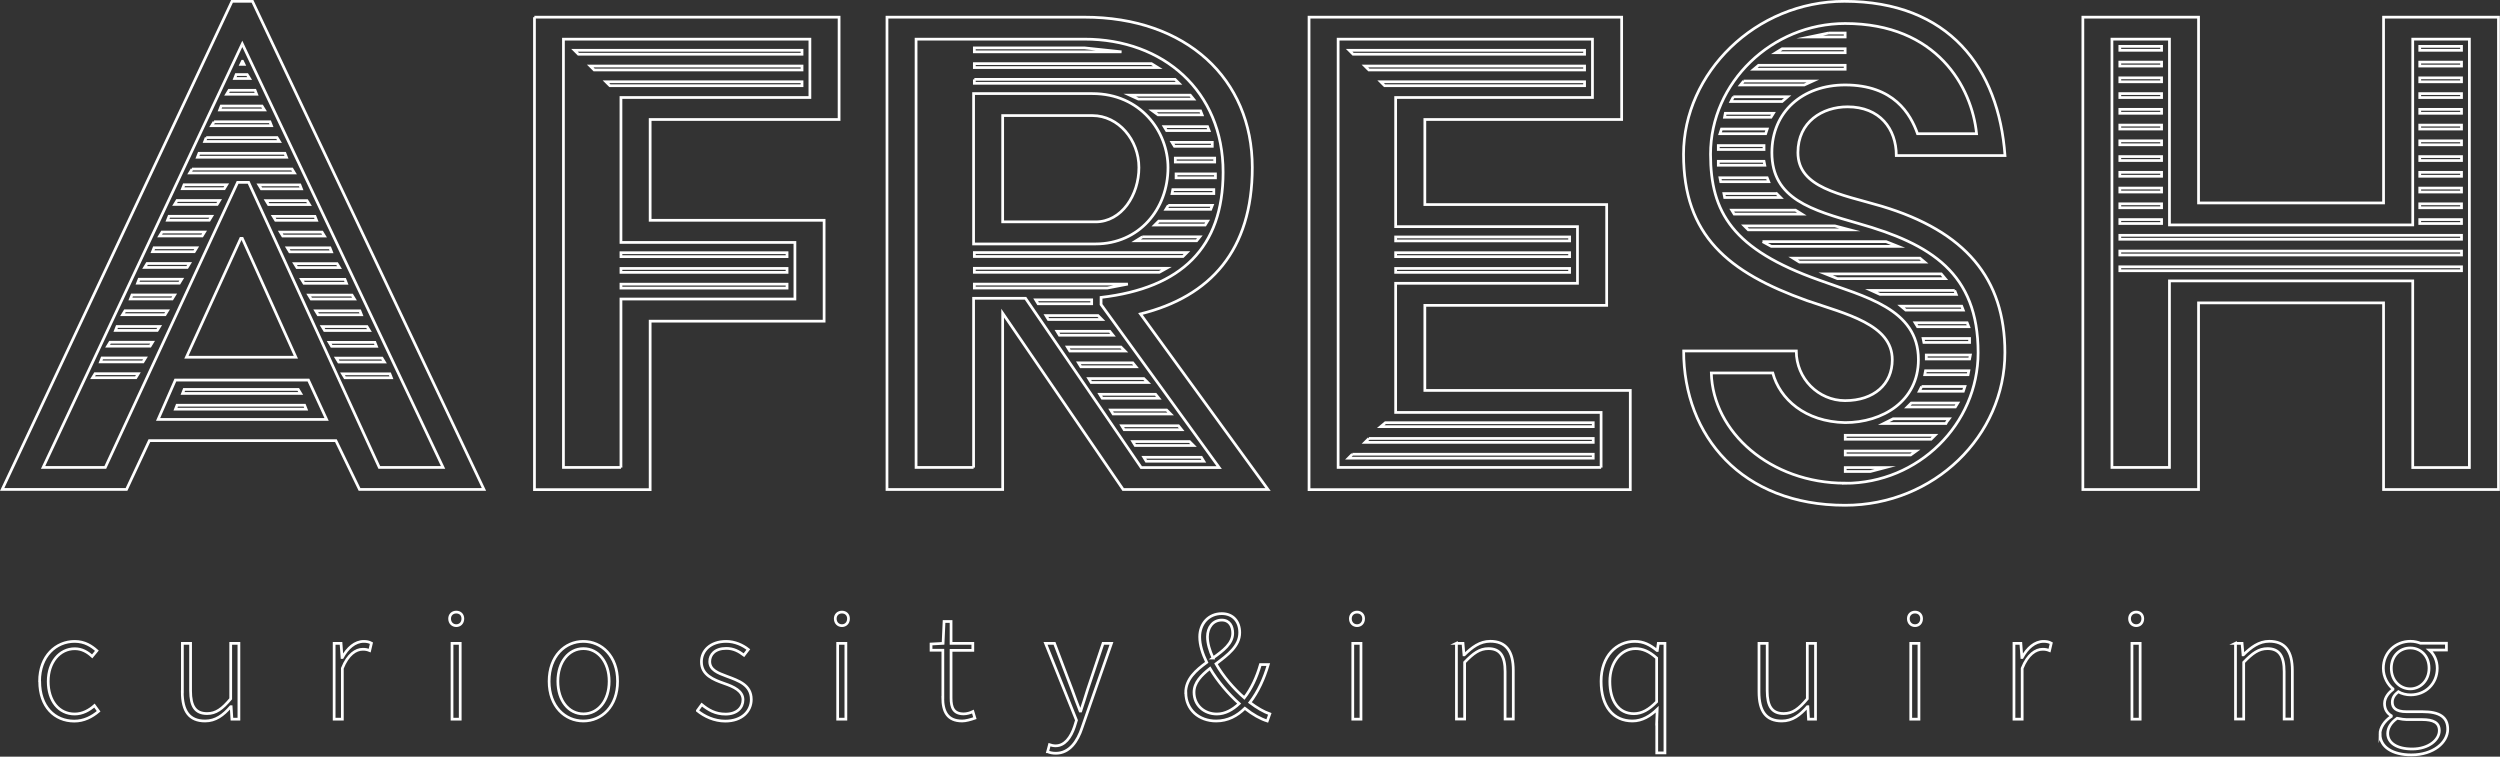 <!--?xml version="1.0" encoding="UTF-8"?-->
<svg id="_레이어_2" data-name="레이어 2" xmlns="http://www.w3.org/2000/svg" viewBox="0 0 228.64 69.2" width="228.64" height="69.2">
  <rect x="0" y="0" width="228.64" height="69.2" fill="#333333" stroke="none"/>
  <defs>
    <style>
      .cls-1 {
        fill: none;
        stroke: #fff;
        stroke-miterlimit: 10;
        stroke-width: .25px;
      }
    </style>
  </defs>
  <g id="_레이어_1-2" data-name="레이어 1">
    <g>
      <path class="cls-1 svg-elem-1" d="m21.22.12h1.87l21.17,44.64h-11.38l-2.16-4.46H13.66l-2.09,4.46H.2L21.22.12Zm-11.59,42.63l12.1-26.07h1.01l11.95,26.07h5.83L22.16,4.01,3.94,42.75h5.69Zm-.94-8.57h3.96l-.22.36h-3.96l.22-.36Zm.65-1.44h3.96l-.22.36h-3.89l.14-.36Zm.72-1.44h3.89l-.22.36h-3.89l.22-.36Zm.65-1.44h3.89l-.22.36h-3.82l.14-.36Zm.72-1.44h3.89l-.22.36h-3.89l.22-.36Zm.65-1.44h3.89l-.22.36h-3.82l.14-.36Zm.65-1.44h3.89l-.22.36h-3.82l.14-.36Zm.72-1.44h3.89l-.22.36h-3.89l.22-.36Zm.65-1.44h3.89l-.22.36h-3.82l.14-.36Zm15.77,15.7l-1.66-3.6h-12.17l-1.58,3.6h15.41Zm-15.05-17.14h3.89l-.22.36h-3.89l.22-.36Zm.65-1.44h3.89l-.22.36h-3.82l.14-.36Zm.72-1.44h3.89l-.22.36h-3.89l.22-.36Zm0,18.72h11.67l.14.36h-11.95l.14-.36Zm.65-20.16h3.89l-.22.36h-3.82l.14-.36Zm0,18.72h10.44l.22.36h-10.8l.14-.36Zm10.22-2.95l-4.9-10.87h-.14l-4.97,10.87h10.01Zm-9.5-17.21h9.15l.22.36h-9.58l.22-.36Zm.65-1.44h7.85l.14.36h-8.14l.14-.36Zm.65-1.44h6.48l.22.36h-6.84l.14-.36Zm.72-1.44h5.11l.14.36h-5.47l.22-.36Zm.65-1.44h3.74l.22.36h-4.1l.14-.36Zm.72-1.44h2.38l.14.36h-2.74l.22-.36Zm.65-1.44h1.01l.22.36h-1.37l.14-.36Zm.58-1.22l.14.29h-.29l.14-.29Zm1.51,11.31h3.74l.14.36h-3.67l-.22-.36Zm.65,1.44h3.74l.22.36h-3.74l-.22-.36Zm.65,1.44h3.82l.14.36h-3.74l-.22-.36Zm.65,1.44h3.82l.22.36h-3.82l-.22-.36Zm.65,1.44h3.89l.14.36h-3.82l-.22-.36Zm.65,1.44h3.89l.22.36h-3.89l-.22-.36Zm.65,1.44h3.96l.14.36h-3.89l-.22-.36Zm.65,1.44h3.96l.22.36h-3.96l-.22-.36Zm4.68,1.44l.14.36h-3.96l-.22-.36h4.03Zm.65,1.44l.22.36h-4.1l-.22-.36h4.1Zm.72,1.44l.14.36h-4.1l-.22-.36h4.18Zm.65,1.44l.22.36h-4.18l-.22-.36h4.18Zm.72,1.44l.14.36h-4.25l-.22-.36h4.32Z"></path>
      <path class="cls-1 svg-elem-2" d="m48.87,1.57h27.87v9.36h-17.28v9.22h15.91v9.22h-15.91v15.41h-10.58V1.57Zm7.92,41.19v-15.41h15.91v-5.18h-15.91v-13.25h17.28V3.58h-22.54v39.17h5.26Zm-4.25-38.16h20.81v.36h-20.45l-.36-.36Zm1.44,1.44h19.37v.36h-19.01l-.36-.36Zm1.44,1.44h17.93v.36h-17.57l-.36-.36Zm1.37,15.63h15.19v.36h-15.19v-.36Zm0,1.44h15.19v.36h-15.19v-.36Zm0,1.44h15.19v.36h-15.19v-.36Z"></path>
      <path class="cls-1 svg-elem-3" d="m81.12,1.57h18.07c9.29,0,15.34,5.62,15.34,13.75,0,7.56-3.82,11.81-10.23,13.39l11.67,16.06h-13.25l-11.02-16.13v16.13h-10.58V1.57Zm7.92,41.19v-15.48h4.75l10.58,15.48h7.13l-10.8-14.91v-.65c7.34-.86,11.16-4.54,11.16-11.45,0-7.42-5.47-12.17-12.67-12.17h-15.41v39.17h5.26Zm0-34.2h10.87c4.39,0,6.91,3.46,6.91,6.77,0,3.82-2.66,6.98-6.62,6.98h-11.16v-13.75Zm.07-4.18h10.08l3.38.36h-13.46v-.36Zm0,1.44h16.2l.58.36h-16.78v-.36Zm0,1.44h18.36l.36.36h-18.72v-.36Zm0,15.84h19.44l-.36.36h-19.08v-.36Zm0,1.44h17.57l-.65.36h-16.92v-.36Zm0,1.44h14.04l-1.87.36h-12.17v-.36Zm11.09-5.69c2.38,0,3.96-2.45,3.96-4.97s-1.87-4.75-4.25-4.75h-8.21v9.72h8.5Zm-5.47,7.13h5.11v.36h-4.9l-.22-.36Zm.94,1.44h4.75l.36.36h-4.9l-.22-.36Zm1.01,1.44h4.82l.29.36h-4.9l-.22-.36Zm.94,1.44h4.9l.36.36h-5.04l-.22-.36Zm5.98,1.44l.29.36h-5.04l-.22-.36h4.97Zm1.01,1.44l.36.36h-5.18l-.22-.36h5.04Zm1.08,1.44l.29.36h-5.18l-.22-.36h5.11Zm1.01,1.44l.36.36h-5.26l-.22-.36h5.11Zm1.08,1.44l.29.36h-5.26l-.22-.36h5.18Zm1.08-30.24l.29.36h-5.04l-.79-.36h5.54Zm-.07,31.68l.36.36h-5.33l-.22-.36h5.18Zm-4.32-18.72h5.26l-.29.36h-5.54l.58-.36Zm5.4,20.16l.22.36h-5.26l-.22-.36h5.26Zm-.07-31.68l.14.36h-4.03l-.5-.36h4.39Zm-3.82,10.08h4.46l-.22.36h-4.61l.36-.36Zm.5-8.64h3.96l.14.36h-3.89l-.22-.36Zm.36,7.2h4.03l-.14.36h-4.1l.22-.36Zm.36-5.76h3.67v.36h-3.46l-.22-.36Zm.07,4.32h3.74v.36h-3.82l.07-.36Zm.22-2.88h3.6v.36h-3.6v-.36Zm.07,1.44h3.6v.36h-3.6v-.36Z"></path>
      <path class="cls-1 svg-elem-4" d="m119.72,1.57h28.59v9.36h-18v7.78h16.63v9.22h-16.63v7.78h18.79v9.07h-29.38V1.57Zm26.71,41.19v-5.04h-18.79v-11.81h16.63v-5.18h-16.63v-11.81h18V3.58h-23.26v39.17h24.05Zm-22.75-1.22h22.03v.36h-22.39l.36-.36Zm-.29-36.94h21.53v.36h-21.17l-.36-.36Zm1.44,1.44h20.09v.36h-19.73l-.36-.36Zm.36,34.06h20.52v.36h-20.88l.36-.36Zm1.08-32.62h18.65v.36h-18.29l-.36-.36Zm.43,31.18h19.01v.36h-19.44l.43-.36Zm.94-16.99h15.91v.36h-15.91v-.36Zm0,1.44h15.91v.36h-15.91v-.36Zm0,1.44h15.91v.36h-15.91v-.36Z"></path>
      <path class="cls-1 svg-elem-5" d="m164.28,32.1c0,2.52,2.02,4.54,4.46,4.54,2.66,0,4.32-1.51,4.32-3.74,0-3.24-4.25-4.18-7.78-5.4-7.27-2.59-11.31-5.98-11.31-13.39S160.54.12,168.68.12c9.58,0,14.11,6.12,14.69,14.11h-9.94c0-2.45-1.51-4.46-4.46-4.46-2.3,0-4.54,1.37-4.54,4.18,0,3.24,3.96,3.82,7.63,4.9,7.7,2.3,11.3,6.62,11.3,13.39,0,7.63-6.48,13.97-14.62,13.97-9.43,0-14.76-6.34-14.76-14.11h10.3Zm4.46,12.1c6.7,0,12.17-5.4,12.17-11.95,0-7.27-4.32-9.94-10.94-11.81-4.25-1.22-7.92-2.23-7.92-6.48,0-3.74,2.81-6.19,6.7-6.19,4.46,0,5.98,2.66,6.62,4.46h5.4c-.43-4.25-3.6-10.08-12.02-10.08-6.7,0-12.31,5.4-12.31,11.95,0,5.33,2.02,8.71,9.94,11.52,4.1,1.51,9.07,2.59,9.07,7.27,0,3.82-3.31,5.76-6.7,5.76-3.67-.07-5.98-2.16-6.62-4.54h-5.62c.14,5.4,5.4,10.08,12.24,10.08Zm-11.59-30.89h4.18v.36h-4.18v-.36Zm0,1.44h4.18l.07.36h-4.25v-.36Zm.29-2.95h4.18l-.14.43h-4.18l.14-.43Zm-.14,4.46h4.32l.14.36h-4.39l-.07-.36Zm.36,1.44h4.82l-.07-.07.43.43h-5.11l-.07-.36Zm.14-7.34h4.39l-.22.36h-4.25l.07-.36Zm.72-1.51h4.97l-.5.43h-4.68l.22-.43Zm-.14,10.37h5.83l.58.36h-6.19l-.22-.36Zm1.08-11.81h6.34l-.79.36h-5.83l.29-.36Zm.07,13.25h8.28l1.37.36h-9.29l-.36-.36Zm1.3-14.69h7.92v.36h-8.35l.43-.36Zm.36,16.13h11.31l1.08.43h-11.59l-.79-.43Zm1.8-17.64h5.76v.36h-6.34l.58-.36Zm12.6,19.15l.43.36h-11.45l-.58-.36h11.59Zm-8.35-20.59h1.51v.36h-3.24l1.73-.36Zm10.3,22.03l.36.43h-9.86l-1.08-.43h10.58Zm-8.78,14.76h8.21l-.36.36h-7.85v-.36Zm0,1.44h6.48l-.5.36h-5.98v-.36Zm0,1.51h3.67l-1.37.36h-2.3v-.36Zm10.01-16.2l.14.36h-6.98l-.79-.36h7.63Zm-5.62,11.74h5.11l-.22.29-.07.14h-5.69l.86-.43Zm6.26-10.3l.14.36h-5.26l-.43-.36h5.54Zm-4.61,8.86h4.25l-.22.36h-4.39l.36-.36Zm.36-7.34h4.75l.14.36h-4.68l-.22-.36Zm.58,5.83h3.96l-.14.43h-4.03l.22-.43Zm.14-4.39h4.25v.36h-4.18l-.07-.36Zm.22,2.95h3.96l-.07.36h-3.96l.07-.36Zm.07-1.44h4.03l-.07.36h-3.96v-.36Z"></path>
      <path class="cls-1 svg-elem-6" d="m190.49,1.57h10.58v16.99h16.92V1.57h10.51v43.2h-10.51v-17.07h-16.92v17.07h-10.58V1.57Zm7.92,41.19v-17.07h22.25v17.07h5.18V3.58h-5.18v16.99h-22.25V3.58h-5.26v39.17h5.26Zm-4.54-38.52h3.82v.36h-3.82v-.36Zm0,1.44h3.82v.36h-3.82v-.36Zm0,1.44h3.82v.36h-3.82v-.36Zm0,1.44h3.82v.36h-3.82v-.36Zm0,1.44h3.82v.36h-3.82v-.36Zm0,1.44h3.82v.36h-3.82v-.36Zm0,1.44h3.82v.36h-3.82v-.36Zm0,1.44h3.82v.36h-3.82v-.36Zm0,1.44h3.82v.36h-3.82v-.36Zm0,1.44h3.82v.36h-3.82v-.36Zm0,1.44h3.82v.36h-3.82v-.36Zm0,1.44h3.82v.36h-3.82v-.36Zm0,1.44h31.25v.36h-31.25v-.36Zm0,1.44h31.25v.36h-31.25v-.36Zm0,1.44h31.25v.36h-31.25v-.36Zm27.43-20.16h3.82v.36h-3.82v-.36Zm0,1.44h3.82v.36h-3.82v-.36Zm0,1.44h3.82v.36h-3.82v-.36Zm0,1.44h3.82v.36h-3.82v-.36Zm0,1.44h3.82v.36h-3.82v-.36Zm0,1.44h3.82v.36h-3.82v-.36Zm0,1.44h3.82v.36h-3.82v-.36Zm0,1.44h3.82v.36h-3.82v-.36Zm0,1.44h3.82v.36h-3.82v-.36Zm0,1.44h3.82v.36h-3.82v-.36Zm0,1.44h3.82v.36h-3.82v-.36Zm0,1.44h3.82v.36h-3.82v-.36Z"></path>
    </g>
    <g>
      <path class="cls-1 svg-elem-7" d="m3.62,62.31c0-2.31,1.5-3.65,3.21-3.65.92,0,1.55.42,2.03.85l-.43.52c-.43-.4-.94-.7-1.59-.7-1.38,0-2.43,1.22-2.43,2.99s.96,2.98,2.42,2.98c.72,0,1.34-.35,1.81-.77l.38.52c-.61.52-1.35.9-2.22.9-1.81,0-3.17-1.33-3.17-3.63Z"></path>
      <path class="cls-1 svg-elem-8" d="m16.68,63.27v-4.43h.75v4.34c0,1.42.44,2.08,1.51,2.08.81,0,1.38-.42,2.16-1.35v-5.07h.75v6.93h-.64l-.07-1.14h-.04c-.68.78-1.38,1.31-2.34,1.31-1.44,0-2.09-.88-2.09-2.67Z"></path>
      <path class="cls-1 svg-elem-9" d="m30.57,58.84h.62l.09,1.29h.03c.47-.87,1.16-1.47,1.96-1.47.27,0,.48.04.7.16l-.16.68c-.23-.09-.36-.12-.64-.12-.61,0-1.35.46-1.86,1.74v4.65h-.75v-6.93Z"></path>
      <path class="cls-1 svg-elem-10" d="m41.12,56.58c0-.36.26-.6.61-.6s.6.23.6.6c0,.39-.26.64-.6.64s-.61-.25-.61-.64Zm.22,2.26h.75v6.93h-.75v-6.93Z"></path>
      <path class="cls-1 svg-elem-11" d="m50.22,62.31c0-2.31,1.46-3.65,3.13-3.65s3.13,1.34,3.13,3.65-1.46,3.63-3.13,3.63-3.13-1.33-3.13-3.63Zm5.49,0c0-1.77-1-2.99-2.35-2.99s-2.34,1.22-2.34,2.99.99,2.98,2.34,2.98,2.35-1.21,2.35-2.98Z"></path>
      <path class="cls-1 svg-elem-12" d="m63.78,64.99l.4-.55c.6.49,1.24.87,2.18.87,1.05,0,1.59-.6,1.59-1.31,0-.82-.87-1.2-1.68-1.48-1.03-.36-2.12-.79-2.12-1.99,0-1.01.81-1.87,2.27-1.87.77,0,1.51.33,2.02.74l-.4.52c-.47-.35-.95-.62-1.62-.62-1.04,0-1.51.57-1.51,1.2,0,.77.75,1.05,1.56,1.35,1.07.4,2.24.78,2.24,2.12,0,1.07-.85,1.98-2.38,1.98-1.01,0-1.91-.43-2.55-.95Z"></path>
      <path class="cls-1 svg-elem-13" d="m76.39,56.58c0-.36.26-.6.61-.6s.6.23.6.6c0,.39-.26.64-.6.64s-.61-.25-.61-.64Zm.22,2.26h.75v6.93h-.75v-6.93Z"></path>
      <path class="cls-1 svg-elem-14" d="m86.23,63.79v-4.32h-1.08v-.57l1.1-.06.09-2h.64v2h1.99v.64h-1.99v4.37c0,.87.23,1.44,1.16,1.44.26,0,.6-.09.84-.21l.18.6c-.4.14-.85.26-1.16.26-1.36,0-1.78-.86-1.78-2.15Z"></path>
      <path class="cls-1 svg-elem-15" d="m95.81,68.75l.17-.64c.14.05.36.1.56.1.83,0,1.39-.75,1.73-1.76l.18-.58-2.83-7.03h.82l1.61,4.24c.22.6.48,1.33.73,1.95h.06c.21-.62.43-1.35.62-1.95l1.42-4.24h.77l-2.7,7.74c-.4,1.2-1.12,2.31-2.39,2.31-.27,0-.55-.05-.74-.14Z"></path>
      <path class="cls-1 svg-elem-16" d="m108.44,63.35c0-1.25.94-2.05,1.92-2.77-.39-.81-.64-1.6-.64-2.33,0-1.22.82-2.13,2.02-2.13,1.05,0,1.64.74,1.64,1.74,0,1.23-1.1,2.04-2.17,2.85.65,1.14,1.62,2.27,2.59,3.11.65-.83,1.13-1.87,1.47-3.04h.72c-.38,1.29-.92,2.48-1.68,3.47.65.49,1.29.86,1.82,1.04l-.23.65c-.61-.19-1.31-.57-2.05-1.16-.7.69-1.55,1.16-2.63,1.16-1.56,0-2.77-1.03-2.77-2.59Zm2.85,1.95c.75,0,1.44-.38,2.04-.95-1-.9-1.98-2.05-2.67-3.22-.79.62-1.46,1.3-1.46,2.18,0,1.2.94,1.99,2.08,1.99Zm-.36-5.12c.95-.68,1.81-1.33,1.81-2.27,0-.61-.27-1.2-1-1.2-.82,0-1.31.69-1.31,1.53,0,.6.2,1.26.51,1.94Z"></path>
      <path class="cls-1 svg-elem-17" d="m123.5,56.58c0-.36.26-.6.61-.6s.6.23.6.6c0,.39-.26.64-.6.64s-.61-.25-.61-.64Zm.22,2.26h.75v6.93h-.75v-6.93Z"></path>
      <path class="cls-1 svg-elem-18" d="m133.18,58.84h.62l.09,1.05h.03c.7-.69,1.42-1.24,2.37-1.24,1.44,0,2.11.9,2.11,2.68v4.43h-.75v-4.33c0-1.44-.46-2.11-1.52-2.11-.81,0-1.38.42-2.18,1.25v5.19h-.75v-6.93Z"></path>
      <path class="cls-1 svg-elem-19" d="m151.51,66.22l.05-1.35c-.61.6-1.37,1.07-2.26,1.07-1.74,0-2.87-1.3-2.87-3.63s1.43-3.65,3.07-3.65c.83,0,1.4.31,2.04.83h.03l.09-.65h.61v10.02h-.75v-2.64Zm0-2.04v-4c-.69-.62-1.29-.86-1.94-.86-1.33,0-2.34,1.29-2.34,2.99,0,1.79.79,2.96,2.2,2.96.74,0,1.39-.38,2.08-1.09Z"></path>
      <path class="cls-1 svg-elem-20" d="m160.87,63.27v-4.43h.75v4.34c0,1.42.44,2.08,1.51,2.08.81,0,1.38-.42,2.16-1.35v-5.07h.75v6.93h-.64l-.06-1.14h-.04c-.68.78-1.38,1.31-2.34,1.31-1.44,0-2.09-.88-2.09-2.67Z"></path>
      <path class="cls-1 svg-elem-21" d="m174.53,56.58c0-.36.26-.6.61-.6s.6.23.6.6c0,.39-.26.64-.6.64s-.61-.25-.61-.64Zm.22,2.26h.75v6.93h-.75v-6.93Z"></path>
      <path class="cls-1 svg-elem-22" d="m184.2,58.84h.62l.09,1.29h.03c.47-.87,1.16-1.47,1.96-1.47.27,0,.48.04.7.16l-.16.68c-.23-.09-.36-.12-.64-.12-.61,0-1.35.46-1.86,1.74v4.65h-.75v-6.93Z"></path>
      <path class="cls-1 svg-elem-23" d="m194.76,56.58c0-.36.26-.6.61-.6s.6.23.6.6c0,.39-.26.64-.6.64s-.61-.25-.61-.64Zm.22,2.26h.75v6.93h-.75v-6.93Z"></path>
      <path class="cls-1 svg-elem-24" d="m204.43,58.84h.62l.09,1.05h.03c.7-.69,1.42-1.24,2.37-1.24,1.44,0,2.11.9,2.11,2.68v4.43h-.75v-4.33c0-1.44-.46-2.11-1.52-2.11-.81,0-1.38.42-2.18,1.25v5.19h-.75v-6.93Z"></path>
      <path class="cls-1 svg-elem-25" d="m217.66,67.17c0-.61.4-1.22,1.04-1.65v-.06c-.35-.21-.62-.57-.62-1.12,0-.6.46-1.05.77-1.29v-.05c-.44-.36-.88-1.05-.88-1.89,0-1.44,1.12-2.46,2.48-2.46.38,0,.7.09.92.18h2.37v.62h-1.56c.42.36.72.96.72,1.66,0,1.43-1.08,2.44-2.44,2.44-.38,0-.81-.1-1.12-.29-.29.23-.55.52-.55.96,0,.49.3.87,1.3.87h1.46c1.57,0,2.31.49,2.31,1.6,0,1.21-1.3,2.35-3.33,2.35-1.73,0-2.86-.73-2.86-1.9Zm5.43-.35c0-.74-.55-1.01-1.57-1.01h-1.42c-.16,0-.52-.04-.87-.12-.6.42-.86.92-.86,1.39,0,.85.82,1.42,2.24,1.42,1.51,0,2.48-.84,2.48-1.68Zm-.94-5.71c0-1.14-.78-1.85-1.72-1.85s-1.73.7-1.73,1.85.81,1.89,1.73,1.89,1.72-.75,1.72-1.89Z"></path>
    </g>
  </g>
</svg>